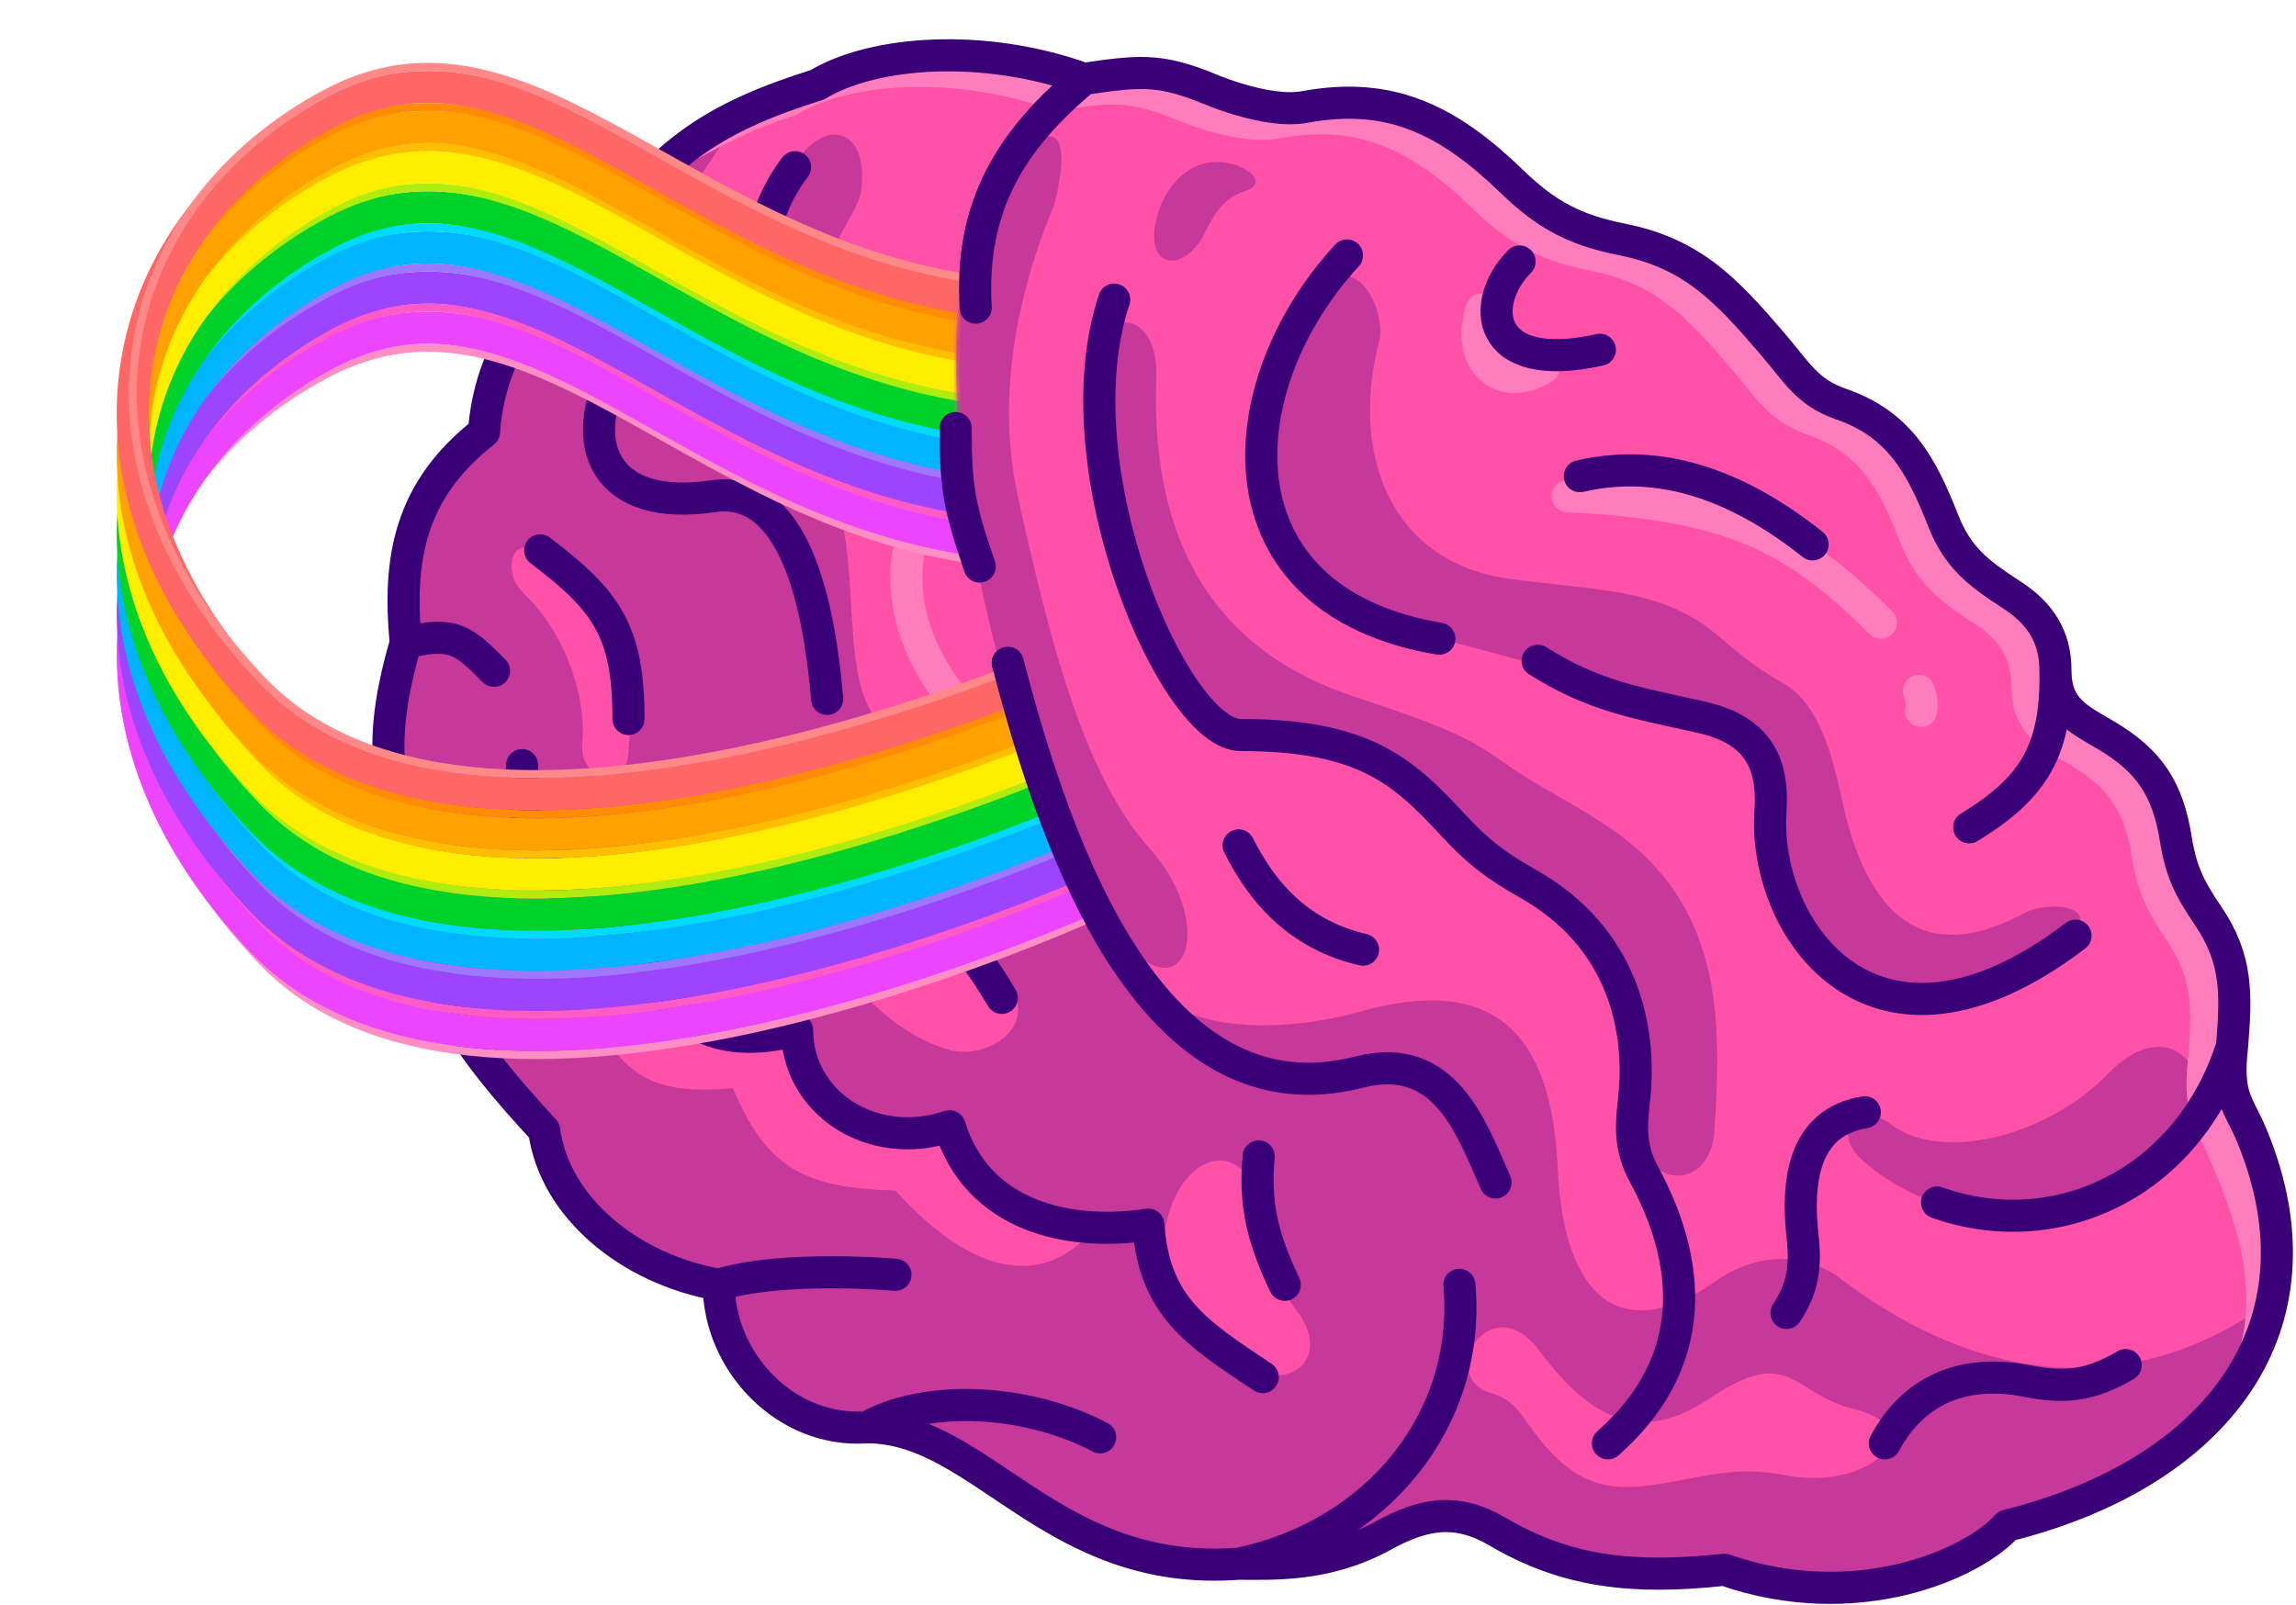 <svg width="572" height="400" viewBox="0 0 572 400" fill="none" xmlns="http://www.w3.org/2000/svg">
<path d="M203.573 21.158C179.573 28.658 164.073 37.658 150.573 60.158C132.573 73.158 122.073 87.658 120.573 107.658C102.073 122.158 99.073 139.158 101.073 160.158C94.573 182.658 95.573 195.158 103.073 217.158C104.073 244.658 117.073 261.658 135.573 281.658C138.073 300.658 156.573 316.158 179.073 320.158C179.073 339.158 195.573 357.158 216.073 355.658C244.573 355.658 262.073 393.158 308.573 389.658C317.073 389.658 330.465 390.417 344.573 382.658C354.573 377.158 362.806 375.619 373.073 381.658C390.073 391.658 406.573 393.658 429.573 391.158C462.573 402.658 491.573 389.658 500.073 380.158C552.073 367.158 580.573 330.658 561.073 283.158C557.67 274.868 554.573 273.658 556.073 260.658C557.073 248.158 557.573 239.158 550.073 228.158C545.537 221.506 543.345 217.107 542.073 209.158C540.073 196.658 535.573 189.658 524.573 183.158C517.746 179.124 512.073 176.658 512.073 167.158C512.073 158.584 508.271 152.815 501.073 148.158C492.573 142.658 487.66 138.79 484.073 129.658C478.573 115.658 473.073 105.658 458.573 100.658C450.203 97.771 447.573 92.658 441.573 85.658C429.975 72.127 421.573 63.158 404.073 59.658C392.296 57.302 385.297 53.601 376.573 45.158C361.073 30.158 346.573 22.658 325.073 26.658C315.284 28.479 300.073 21.658 300.073 21.658C288.573 17.158 283.573 17.658 270.073 19.658C245.073 10.658 217.573 12.658 203.573 21.158Z" fill="#FF51A8"/>
<path fill-rule="evenodd" clip-rule="evenodd" d="M150.573 60.157C132.573 73.157 122.073 87.657 120.573 107.657C102.073 122.157 99.073 139.157 101.073 160.157C94.573 182.657 95.573 195.157 103.073 217.157C104.073 244.657 117.073 261.657 135.573 281.657C138.073 300.657 156.573 316.157 179.073 320.157C179.073 339.157 195.573 357.157 216.073 355.657C244.573 355.657 262.073 393.157 308.573 389.657C317.073 389.657 330.465 390.417 344.573 382.657C354.573 377.157 362.806 375.618 373.073 381.657C390.073 391.657 406.573 393.657 429.573 391.157C462.573 402.657 491.573 389.657 500.073 380.157C542.847 367.623 555.569 354.21 566.573 323.657C535.573 346.657 497.573 348.157 458.573 318.657C449.479 311.779 437.482 312.2 427.573 319.157C404.073 335.657 389.507 323.657 388.073 291.157C386.573 257.157 372.073 242.657 338.573 252.157C327.573 255.277 297.073 260.657 284.073 243.657C276.235 233.407 267.298 225.164 253.573 217.157C247.573 213.657 244.073 211.157 240.573 204.657C235.512 195.258 232.073 190.157 223.073 183.657C215.994 178.544 214.179 172.319 213.073 163.657C210.073 140.157 215.573 109.657 182.573 102.657C149.573 95.657 156.073 66.657 184.573 29.657C184.573 29.657 163.573 42.657 150.573 60.157ZM127.572 142.657C128.073 146.157 130.94 148.062 133.572 151.157C142.073 161.157 146.013 175.202 145.072 185.157C144.19 194.49 155.748 197.553 156.572 187.657C158.267 167.289 153.573 144.157 139.572 138.157C129.91 134.017 126.743 136.864 127.572 142.657ZM236.573 261.657C212.073 254.657 193.573 220.657 193.573 199.157C193.573 190.657 202.073 183.657 208.073 197.657C213.19 209.597 219.073 219.157 228.573 225.157L228.962 225.403C238.768 231.596 244.291 235.083 251.073 244.657C259.573 256.657 244.963 264.054 236.573 261.657ZM122.073 198.157C119.573 217.157 127.969 237.042 146.573 250.657C154.955 268.572 162.913 272.884 182.573 271.157C190.874 290.755 199.941 296.091 223.073 296.657C241.698 317.301 259.573 321.657 272.573 306.157C252.933 303.234 245.355 297.237 236.073 281.157C213.906 284.76 205.929 278.913 198.073 257.157C176.985 261.231 169.231 255.882 161.073 235.657C141.609 229.161 135.229 220.636 130.573 198.157C127.57 190.269 122.506 194.866 122.073 198.157ZM371.572 347.158C357.573 343.128 371.314 320.158 383.572 336.658C396.573 354.157 409.073 359.657 425.572 348.658C438.274 340.191 443.073 341.157 450.072 345.658C455.345 349.048 458.284 350.186 462.072 351.158C481.573 356.157 465.573 371.657 445.072 367.658C434.325 365.561 427.834 367.134 417.072 369.158C402.928 371.818 394.116 371.716 383.572 358.658C379.495 353.608 377.81 348.954 371.572 347.158ZM313.573 299.657C316.427 312.224 317.9 319.964 323.073 326.657C331.573 337.657 322.573 347.657 308.573 340.157C297.022 333.969 286.964 316.21 291.073 302.657C296.112 286.037 310.133 284.51 313.573 299.657Z" fill="#C6389A"/>
<path d="M214.573 47.157C213.59 55.388 200.307 64.725 207.573 84.157C212.19 96.505 207.846 99.884 195.073 91.157C179.745 80.684 188.402 52.786 200.073 38.157C206.602 29.973 216.32 32.531 214.573 47.157Z" fill="#C6389A"/>
<path d="M262.573 51.157C253.573 72.657 248.073 98.657 253.573 123.657C261.518 159.773 269.982 193.171 286.573 211.657C304.073 231.157 294.561 256.157 276.073 229.657C246.073 186.657 224.703 77.232 248.073 45.657C260.72 28.57 268.109 30.024 262.573 51.157Z" fill="#C6389A"/>
<path d="M288.073 94.158C286.764 129.19 298.073 160.657 337.573 173.658C362.934 182.005 367.073 184.658 375.573 190.658C384.073 196.657 391.764 199.881 401.573 206.658C429.073 225.657 429.019 253.781 427.073 282.158C426.085 296.564 409.536 296.568 409.573 282.158C409.635 258.157 404.411 235.965 383.073 221.158C375.051 215.591 369.128 213.477 362.073 204.658C348.073 187.157 324.241 185.847 310.573 182.658C275.158 174.394 273.231 101.526 273.573 89.158C273.915 76.789 288.73 76.554 288.073 94.158Z" fill="#C6389A"/>
<path d="M300.073 58.158C295.073 68.158 285.073 67.157 288.073 54.658C290.151 45.998 296.913 38.826 306.073 40.658C311.073 41.657 316.073 45.658 310.073 47.658C304.701 49.448 302.605 53.093 300.073 58.158Z" fill="#C6389A"/>
<path d="M525.072 267.658C509.975 283.257 483.509 289.741 471.072 280.158C463.841 274.586 455.073 281.657 464.572 289.658C492.476 313.159 533.073 302.657 546.072 277.158C551.468 266.572 540.073 252.157 525.072 267.658Z" fill="#C6389A"/>
<path d="M375.573 144.157C345.293 139.726 336.573 111.657 343.573 85.157C345.528 77.756 337.688 60.657 328.073 73.157C313.073 92.657 305.073 142.157 342.073 154.157C361.003 160.297 372.073 162.233 391.073 168.157C402.45 171.704 408.243 176.214 420.073 177.657C440.573 180.157 440.44 191.572 441.573 205.157C446.073 259.157 492.077 254.732 515.073 234.157C524.573 225.657 510.573 224.157 504.073 227.657C481.99 239.547 466.099 231.774 459.073 200.157C457.073 191.157 454.073 175.657 444.073 170.157C436.852 166.186 432.573 162.157 427.073 157.657C413.073 146.202 396.073 147.157 375.573 144.157Z" fill="#C6389A"/>
<path d="M226.573 136.657C224.573 145.657 226.073 158.657 235.573 171.657M222.073 121.657C220.573 119.657 220.573 117.657 220.573 115.157M369.073 77.157C365.027 90.126 374.073 98.157 384.573 91.657M390.573 123.657C431.176 125.598 447.046 133.727 468.573 155.157M478.073 172.157C478.731 174.209 478.888 175.314 478.573 177.157M562.073 336.157C567.573 316.157 556.947 294.035 554.073 287.035C551.2 280.035 547.573 277.535 549.073 264.535C550.073 252.035 550.573 243.035 543.073 232.035C538.538 225.383 536.345 220.984 535.073 213.035C533.073 200.535 528.573 193.535 517.573 187.035C510.747 183.001 505.073 180.535 505.073 171.035C505.073 162.461 501.272 156.692 494.073 152.035C485.573 146.535 480.661 142.667 477.073 133.535C471.573 119.535 466.073 109.535 451.573 104.535C443.203 101.648 440.573 96.535 434.573 89.535C422.976 76.004 414.573 67.035 397.073 63.535C385.296 61.179 378.298 57.478 369.573 49.035C354.073 34.035 339.573 26.535 318.073 30.535C308.285 32.356 293.073 25.535 293.073 25.535C281.573 21.035 276.573 21.535 263.073 23.535C238.073 14.535 210.573 16.535 196.573 25.035C186.146 28.339 181.267 31.148 172.573 35.657" stroke="#FF7DBD" stroke-width="8" stroke-linecap="round"/>
<path d="M464.573 277.158C449.073 279.658 447.573 294.658 449.073 308.158C449.894 315.548 449.196 320.971 445.073 327.158M469.573 359.658C477.073 345.658 490.073 341.158 505.073 344.158C514.579 346.059 521.073 345.158 529.573 340.158M238.073 106.658C238.073 121.658 239.073 126.658 244.073 141.158M313.573 288.158C312.573 299.158 314.073 307.658 320.073 320.158M308.573 210.658C315.073 223.658 324.573 233.158 339.572 236.658M198.073 41.658C188.573 54.158 187.073 69.658 192.301 87.498M251.073 165.158C263.573 213.658 287.728 280.164 338.573 267.158C360.073 261.658 366.573 281.158 372.573 294.658M153.572 91.658C143.573 110.658 150.573 127.658 177.572 123.658C197.947 120.639 204.072 150.658 206.072 174.158M134.573 137.158C151.073 149.658 156.573 157.158 156.573 179.158M208.573 200.158C212.073 211.158 217.573 219.158 227.573 225.158C237.573 231.158 242.073 236.158 249.573 248.658M130.073 190.658C128.573 211.158 141.573 228.658 161.073 235.658C165.073 254.158 178.073 262.158 198.573 256.658C198.573 274.658 217.073 287.158 236.573 280.658C243.573 303.158 266.073 308.158 286.073 305.158C287.573 325.658 298.073 332.158 314.573 343.158M101.073 160.158C99.073 139.158 102.073 122.158 120.573 107.658C122.073 87.658 132.573 73.158 150.573 60.158C164.073 37.658 179.573 28.658 203.573 21.158C217.573 12.658 245.073 10.658 270.073 19.658M101.073 160.158C94.573 182.658 95.573 195.158 103.073 217.158C104.073 244.658 117.073 261.658 135.573 281.658C138.073 300.658 156.573 316.158 179.073 320.158M101.073 160.158C113.073 157.158 115.573 159.658 123.073 167.158M179.073 320.158C195.073 315.158 223.073 317.658 223.073 317.658M179.073 320.158C179.073 339.158 195.573 357.158 216.073 355.658M216.073 355.658C230.073 347.658 255.073 348.158 274.073 358.158M216.073 355.658C244.573 355.658 262.073 393.158 308.573 389.658M308.573 389.658C342.573 382.658 366.573 354.158 363.573 320.158M308.573 389.658C317.073 389.658 330.465 390.417 344.573 382.658C354.573 377.158 362.806 375.619 373.073 381.658C390.073 391.658 406.573 393.658 429.573 391.158C462.573 402.658 491.573 389.658 500.073 380.158C552.073 367.158 580.573 330.658 561.073 283.158C557.67 274.868 554.573 273.658 556.073 260.658M270.073 19.658C283.573 17.658 288.573 17.158 300.073 21.658C300.073 21.658 315.284 28.479 325.073 26.658C346.573 22.658 361.073 30.158 376.573 45.158C385.297 53.601 392.296 57.302 404.073 59.658C421.573 63.158 429.975 72.127 441.573 85.658C447.573 92.658 450.203 97.771 458.573 100.658C473.073 105.658 478.573 115.658 484.073 129.658C487.66 138.79 492.573 142.658 501.073 148.158C508.271 152.815 512.073 158.584 512.073 167.158M270.073 19.658C252.073 34.658 241.573 51.158 243.073 76.658M512.073 167.158C512.073 167.391 512.076 167.62 512.083 167.844M512.073 167.158C512.077 167.388 512.08 167.617 512.083 167.844M512.083 167.844C512.352 176.78 517.914 179.223 524.573 183.158C535.573 189.658 540.073 196.658 542.073 209.158C543.345 217.107 545.537 221.506 550.073 228.158C557.573 239.158 557.073 248.158 556.073 260.658M512.083 167.844C512.296 186.68 506.876 196.277 490.573 206.158M556.073 260.658C545.073 295.158 512.073 310.158 482.573 299.658M378.573 65.158C368.573 75.158 369.573 93.658 398.573 87.158M393.573 118.658C415.073 113.658 434.573 122.158 451.573 135.658M335.573 63.658C305.573 96.158 302.073 149.658 358.573 159.158M277.573 74.658C263.573 116.658 292.573 183.158 309.073 183.158C339.573 183.158 349.361 191.886 362.073 205.658C368.073 212.158 372.728 215.745 380.573 220.158C404.573 233.658 409.073 256.658 407.073 274.158C406.27 281.185 406.114 286.252 409.573 292.658C423.073 317.658 421.573 341.158 400.573 359.658M383.073 164.658C397.218 173.504 407.287 175.039 423.573 178.658C437.073 181.658 441.969 189.158 441.073 202.158C439.073 231.158 466.573 271.658 517.073 233.158" stroke="#3A0078" stroke-width="8" stroke-linecap="round" stroke-linejoin="round"/>
<mask id="mask0_973_34185" style="mask-type:alpha" maskUnits="userSpaceOnUse" x="0" y="0" width="278" height="300">
<path d="M39.573 6.657C30.573 28.157 -4.924 179.158 0.576 204.158C8.521 240.273 132.985 277.171 149.576 295.658C167.076 315.158 294.563 256.158 276.075 229.658C246.075 186.658 224.705 77.233 248.075 45.658C260.722 28.57 45.109 -14.476 39.573 6.657Z" fill="#C6389A"/>
</mask>
<g mask="url(#mask0_973_34185)">
<path d="M252.371 140.602C173.559 134.691 133.631 65.248 81.118 93.308C28.886 121.218 12.972 184.351 65.118 239.33C121.028 298.278 273.111 228.098 273.111 228.098" stroke="#FF8EC4" stroke-width="2" stroke-linecap="square"/>
<path d="M252.371 135.602C173.559 129.691 133.631 60.248 81.118 88.308C28.886 116.218 12.972 179.351 65.118 234.33C121.028 293.278 273.111 223.098 273.111 223.098" stroke="#ED44FF" stroke-width="8" stroke-linecap="square"/>
<path d="M252.371 130.602C173.559 124.691 133.631 55.248 81.118 83.308C28.886 111.218 12.972 174.351 65.118 229.33C121.028 288.278 273.111 218.098 273.111 218.098" stroke="#FF5BC7" stroke-width="2" stroke-linecap="square"/>
<path d="M252.371 125.602C173.559 119.691 133.631 50.248 81.118 78.308C28.886 106.218 12.972 169.351 65.118 224.33C121.028 283.278 273.111 213.098 273.111 213.098" stroke="#9D44FF" stroke-width="8" stroke-linecap="square"/>
<path d="M252.371 120.602C173.559 114.691 133.631 45.248 81.118 73.308C28.886 101.218 12.972 164.351 65.118 219.33C121.028 278.278 273.111 208.098 273.111 208.098" stroke="#9C78FE" stroke-width="2" stroke-linecap="square"/>
<path d="M252.371 115.602C173.559 109.691 133.631 40.248 81.118 68.308C28.886 96.218 12.972 159.351 65.118 214.33C121.028 273.278 273.111 203.098 273.111 203.098" stroke="#00B4FF" stroke-width="8" stroke-linecap="square"/>
<path d="M252.371 110.602C173.559 104.691 133.631 35.248 81.118 63.308C28.886 91.218 12.972 154.351 65.118 209.33C121.028 268.278 273.111 198.098 273.111 198.098" stroke="#00DBFB" stroke-width="2" stroke-linecap="square"/>
<path d="M252.371 105.602C173.559 99.691 133.631 30.248 81.118 58.308C28.886 86.218 12.972 149.351 65.118 204.33C121.028 263.278 273.111 193.098 273.111 193.098" stroke="#00D229" stroke-width="8" stroke-linecap="square"/>
<path d="M252.371 100.602C173.559 94.691 133.631 25.248 81.118 53.308C28.886 81.218 12.972 144.351 65.118 199.33C121.028 258.278 273.111 188.098 273.111 188.098" stroke="#AFED10" stroke-width="2" stroke-linecap="square"/>
<path d="M252.371 95.602C173.559 89.691 133.631 20.248 81.118 48.308C28.886 76.218 12.972 139.351 65.118 194.33C121.028 253.278 273.111 183.098 273.111 183.098" stroke="#FFEE00" stroke-width="8" stroke-linecap="square"/>
<path d="M252.371 90.602C173.559 84.691 133.631 15.248 81.118 43.308C28.886 71.218 12.972 134.351 65.118 189.33C121.028 248.278 273.111 178.098 273.111 178.098" stroke="#FFBE00" stroke-width="2" stroke-linecap="square"/>
<path d="M252.371 85.602C173.559 79.691 133.631 10.248 81.118 38.308C28.886 66.218 12.972 129.351 65.118 184.33C121.028 243.278 273.111 173.098 273.111 173.098" stroke="#FFA100" stroke-width="8" stroke-linecap="square"/>
<path d="M252.371 80.602C173.559 74.691 133.631 5.248 81.118 33.308C28.886 61.218 12.972 124.351 65.118 179.33C121.028 238.278 273.111 168.098 273.111 168.098" stroke="#FF8B06" stroke-width="2" stroke-linecap="square"/>
<path d="M252.371 75.602C173.559 69.691 133.631 0.248 81.118 28.308C28.886 56.218 12.972 119.351 65.118 174.33C121.028 233.278 273.111 163.098 273.111 163.098" stroke="#FF6766" stroke-width="8" stroke-linecap="square"/>
<path d="M252.371 70.602C173.559 64.691 133.631 -4.752 81.118 23.308C28.886 51.218 12.972 114.351 65.118 169.33C121.028 228.278 273.111 158.098 273.111 158.098" stroke="#FF8989" stroke-width="2" stroke-linecap="square"/>
<path d="M238.073 106.657C238.073 121.657 239.073 126.657 244.073 141.157M251.073 165.157C263.573 213.657 287.729 280.164 338.573 267.157C360.073 261.657 366.573 281.157 372.573 294.657M270.073 19.657C252.073 34.657 241.573 51.157 243.073 76.657" stroke="#3A0078" stroke-width="8" stroke-linecap="round" stroke-linejoin="round"/>
</g>
</svg>
